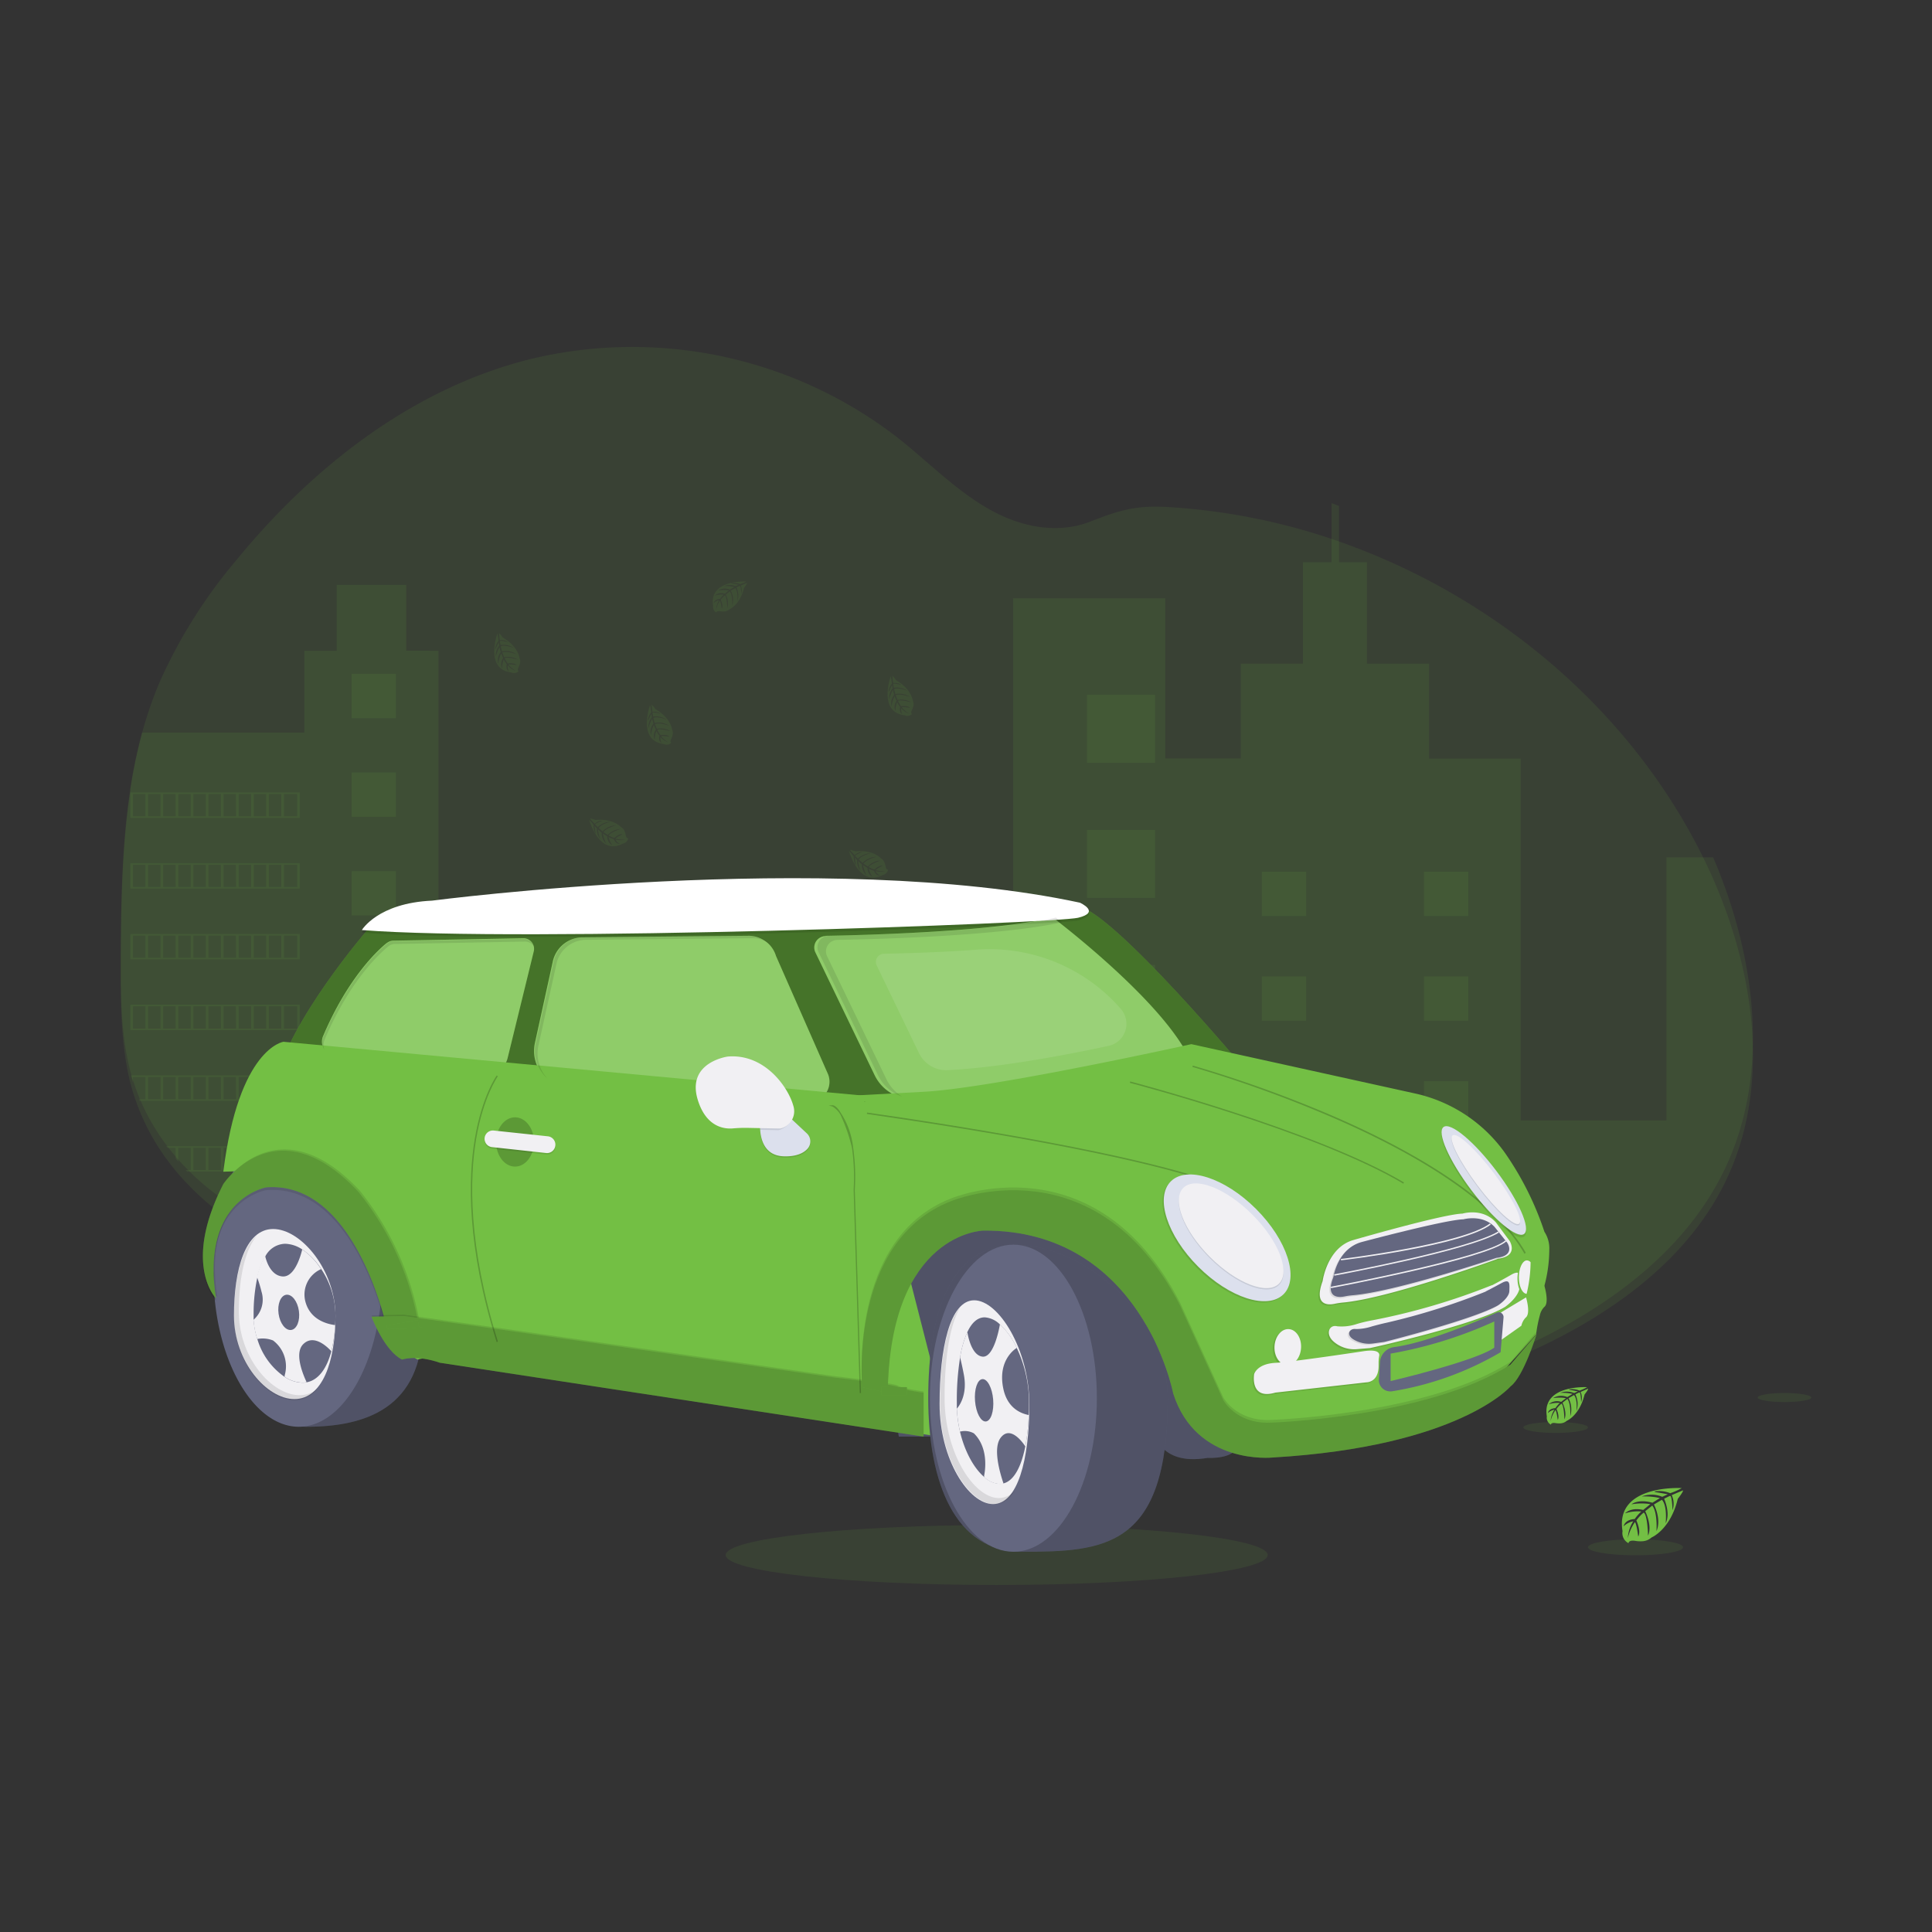 <svg id="Layer_1" data-name="Layer 1" xmlns="http://www.w3.org/2000/svg" viewBox="0 0 512 512"><rect x="0" y="0" width="512" height="512" fill="#333333" stroke="none"/><g id="onboarding_parking"><ellipse id="Ellipse_61" data-name="Ellipse 61" cx="264.13" cy="412.1" rx="71.82" ry="7.94" style="fill:#73bf44;opacity:0.1;isolation:isolate"/><path id="Path_123" data-name="Path 123" d="M457.23,313.2c-10.72,22-32.48,36.72-55,46.43a210.15,210.15,0,0,1-96.78,16.06q-8.67-.57-17.28-1.84a218.91,218.91,0,0,1-57.8-16.76q-8-3.58-15.61-7.77a200.58,200.58,0,0,1-24.39-15.87q-2.91-2.22-5.75-4.55c-1.31-1.08-2.61-2.18-3.93-3.24a50,50,0,0,0-8.84-6c-1-.48-2-.92-3-1.3-10.12-3.83-21.78-2.38-32.32.6-8,2.25-15.8,5.37-23.82,7.59a80.16,80.16,0,0,1-10.85,2.29,58.06,58.06,0,0,1-24.4-2.11l-.68-.21c-1.12-.35-2.24-.74-3.36-1.16l-.67-.26c-1.08-.41-2.13-.85-3.16-1.33l-.67-.3c-1.08-.5-2.13-1-3.16-1.58-.37-.19-.74-.4-1.1-.6a65.71,65.71,0,0,1-15.8-12.24l-.4-.4c-.64-.69-1.27-1.39-1.88-2.11l-.68-.81c-.72-.88-1.42-1.78-2.09-2.69l-.29-.4a58,58,0,0,1-6.81-12.25c0-.14-.11-.27-.15-.4-.54-1.38-1-2.78-1.48-4.2-.18-.6-.35-1.21-.5-1.81a3.18,3.18,0,0,1-.14-.53C32.24,274.74,32,265.66,32,256.64v-3.15c.07-14.58.29-29.42,2.45-43.8a1.57,1.57,0,0,1,0-.3,133.29,133.29,0,0,1,3-14.38,104.31,104.31,0,0,1,5-14.58,135.22,135.22,0,0,1,20.24-32.05c20.21-24.69,46.74-45.46,77.8-53.2a114.91,114.91,0,0,1,97.64,21c8.23,6.52,15.62,14.24,24.86,19.24,8.07,4.35,17.52,6.15,26.16,2.73,7.14-2.81,11.79-4.24,19.8-3.81a166.73,166.73,0,0,1,48.55,10.11l1.88.71c40.63,15.47,75.55,46.21,93.7,85.7.48,1,.95,2.1,1.4,3.16C465.26,259.19,469.16,288.69,457.23,313.2Z" style="fill:#73bf44;opacity:0.1;isolation:isolate"/><path id="Path_124" data-name="Path 124" d="M116.21,172.46V332a82.59,82.59,0,0,1-11.32,2.41,60.43,60.43,0,0,1-25.46-2.22l-.7-.22c-1.18-.37-2.35-.78-3.51-1.22l-.7-.27c-1.12-.43-2.22-.89-3.29-1.39l-.71-.32c-1.12-.52-2.22-1.07-3.29-1.65-.39-.2-.77-.42-1.15-.63A68.85,68.85,0,0,1,49.6,313.66l-.41-.41c-.67-.73-1.33-1.46-2-2.22l-.71-.84c-.75-.93-1.48-1.87-2.18-2.83L44,307a61.18,61.18,0,0,1-7.1-12.84c0-.14-.11-.27-.16-.41q-.84-2.18-1.53-4.41c-.19-.62-.37-1.26-.53-1.88-.06-.19-.11-.38-.16-.56C32.25,277.7,32,268.19,32,258.74v-3.3c.07-15.29.3-30.83,2.56-45.91a1.65,1.65,0,0,1,0-.31,142.73,142.73,0,0,1,3.09-15.07h43V172.46h8.58V155h18.44v17.42Z" style="fill:#73bf44;opacity:0.1;isolation:isolate"/><path id="Path_125" data-name="Path 125" d="M456.91,310.18c-11.17,23.06-33.88,38.48-57.4,48.65a218.15,218.15,0,0,1-100.95,16.83q-9-.59-18-1.92a227.26,227.26,0,0,1-60.28-17.57Q212,352.42,204,348a207.48,207.48,0,0,1-25.44-16.64q-3-2.33-6-4.76c-1.37-1.13-2.73-2.28-4.1-3.4a51.27,51.27,0,0,0-9.23-6.28,31.37,31.37,0,0,0-3.08-1.37V250.29H234.2v14.53h34.27V158.54h40.34V201h20V175.88h16.48V149h7.58V133.34l2,.74V149h7.38v26.89h16.48v25.16H403v95.87h38.61V227.2H454C465.29,253.57,469.36,284.49,456.91,310.18Z" style="fill:#73bf44;opacity:0.1;isolation:isolate"/><rect id="Rectangle_45" data-name="Rectangle 45" x="288.07" y="184.13" width="18.03" height="18.03" style="fill:#73bf44;opacity:0.1;isolation:isolate"/><rect id="Rectangle_46" data-name="Rectangle 46" x="288.07" y="219.93" width="18.03" height="18.03" style="fill:#73bf44;opacity:0.1;isolation:isolate"/><rect id="Rectangle_47" data-name="Rectangle 47" x="288.07" y="255.72" width="18.03" height="18.03" style="fill:#73bf44;opacity:0.1;isolation:isolate"/><rect id="Rectangle_48" data-name="Rectangle 48" x="288.07" y="291.52" width="18.03" height="18.03" style="fill:#73bf44;opacity:0.1;isolation:isolate"/><rect id="Rectangle_49" data-name="Rectangle 49" x="288.07" y="327.32" width="18.03" height="18.03" style="fill:#73bf44;opacity:0.1;isolation:isolate"/><path id="Path_126" data-name="Path 126" d="M306.1,361.41v14.24q-9-.6-18-1.92V361.41Z" style="fill:#73bf44;opacity:0.1;isolation:isolate"/><rect id="Rectangle_50" data-name="Rectangle 50" x="173.83" y="279.25" width="63.11" height="8.17" style="fill:#73bf44;opacity:0.1;isolation:isolate"/><rect id="Rectangle_51" data-name="Rectangle 51" x="173.83" y="303.04" width="63.11" height="8.17" style="fill:#73bf44;opacity:0.1;isolation:isolate"/><path id="Path_127" data-name="Path 127" d="M236.76,326.83V335H190.12q-3-2.33-6-4.76c-1.36-1.13-2.72-2.28-4.09-3.4Z" style="fill:#73bf44;opacity:0.1;isolation:isolate"/><path id="Path_128" data-name="Path 128" d="M235.84,350.64v8.16h-4.93q-8.28-3.76-16.28-8.16Z" style="fill:#73bf44;opacity:0.1;isolation:isolate"/><rect id="Rectangle_52" data-name="Rectangle 52" x="334.4" y="231.01" width="11.74" height="11.74" style="fill:#73bf44;opacity:0.1;isolation:isolate"/><rect id="Rectangle_53" data-name="Rectangle 53" x="93.18" y="178.58" width="11.74" height="11.74" style="fill:#73bf44;opacity:0.1;isolation:isolate"/><rect id="Rectangle_54" data-name="Rectangle 54" x="93.18" y="204.71" width="11.74" height="11.74" style="fill:#73bf44;opacity:0.1;isolation:isolate"/><rect id="Rectangle_55" data-name="Rectangle 55" x="93.18" y="230.85" width="11.74" height="11.74" style="fill:#73bf44;opacity:0.1;isolation:isolate"/><rect id="Rectangle_56" data-name="Rectangle 56" x="93.18" y="256.99" width="11.74" height="11.74" style="fill:#73bf44;opacity:0.1;isolation:isolate"/><rect id="Rectangle_57" data-name="Rectangle 57" x="93.18" y="283.12" width="11.74" height="11.74" style="fill:#73bf44;opacity:0.1;isolation:isolate"/><rect id="Rectangle_58" data-name="Rectangle 58" x="93.18" y="309.26" width="11.74" height="11.74" style="fill:#73bf44;opacity:0.1;isolation:isolate"/><rect id="Rectangle_59" data-name="Rectangle 59" x="377.37" y="231.01" width="11.74" height="11.74" style="fill:#73bf44;opacity:0.1;isolation:isolate"/><rect id="Rectangle_60" data-name="Rectangle 60" x="334.4" y="258.76" width="11.74" height="11.74" style="fill:#73bf44;opacity:0.1;isolation:isolate"/><rect id="Rectangle_61" data-name="Rectangle 61" x="377.37" y="258.76" width="11.74" height="11.74" style="fill:#73bf44;opacity:0.1;isolation:isolate"/><rect id="Rectangle_62" data-name="Rectangle 62" x="334.4" y="286.51" width="11.74" height="11.74" style="fill:#73bf44;opacity:0.1;isolation:isolate"/><rect id="Rectangle_63" data-name="Rectangle 63" x="377.37" y="286.51" width="11.74" height="11.74" style="fill:#73bf44;opacity:0.1;isolation:isolate"/><rect id="Rectangle_64" data-name="Rectangle 64" x="334.4" y="314.27" width="11.74" height="11.74" style="fill:#73bf44;opacity:0.1;isolation:isolate"/><rect id="Rectangle_65" data-name="Rectangle 65" x="377.37" y="314.27" width="11.74" height="11.74" style="fill:#73bf44;opacity:0.1;isolation:isolate"/><rect id="Rectangle_66" data-name="Rectangle 66" x="334.4" y="342.02" width="11.74" height="11.74" style="fill:#73bf44;opacity:0.1;isolation:isolate"/><rect id="Rectangle_67" data-name="Rectangle 67" x="377.37" y="342.02" width="11.74" height="11.74" style="fill:#73bf44;opacity:0.1;isolation:isolate"/><path id="Path_129" data-name="Path 129" d="M334.4,375.68v-7.57h11.73v6.49Z" style="fill:#73bf44;opacity:0.1;isolation:isolate"/><path id="Path_130" data-name="Path 130" d="M34.55,210v6.74H79.43V210Zm4,6.32h-3.3v-5.89h3.3Zm4,0H39.25v-5.89h3.29Zm4,0H43.25v-5.89h3.29Zm4,0h-3.3v-5.89h3.3Zm4,0h-3.3v-5.89h3.3Zm4,0H55.24v-5.89h3.29Zm4,0H59.24v-5.89h3.29Zm4,0h-3.3v-5.89h3.3Zm4,0h-3.3v-5.89h3.3Zm4,0h-3.3v-5.89h3.3Zm4.21,0h-3.5v-5.89h3.5Z" style="fill:#73bf44;opacity:0.1;isolation:isolate"/><path id="Path_131" data-name="Path 131" d="M34.55,228.77v6.71H79.43v-6.71Zm4,6.29h-3.3v-5.87h3.3Zm4,0H39.25v-5.87h3.29Zm4,0H43.25v-5.87h3.29Zm4,0h-3.3v-5.87h3.3Zm4,0h-3.3v-5.87h3.3Zm4,0H55.24v-5.87h3.29Zm4,0H59.24v-5.87h3.29Zm4,0h-3.3v-5.87h3.3Zm4,0h-3.3v-5.87h3.3Zm4,0h-3.3v-5.87h3.3Zm4.21,0h-3.5v-5.87h3.5Z" style="fill:#73bf44;opacity:0.1;isolation:isolate"/><path id="Path_132" data-name="Path 132" d="M34.55,247.52v6.71H79.43v-6.71Zm4,6.29h-3.3v-5.87h3.3Zm4,0H39.25v-5.87h3.29Zm4,0H43.25v-5.87h3.29Zm4,0h-3.3v-5.87h3.3Zm4,0h-3.3v-5.87h3.3Zm4,0H55.24v-5.87h3.29Zm4,0H59.24v-5.87h3.29Zm4,0h-3.3v-5.87h3.3Zm4,0h-3.3v-5.87h3.3Zm4,0h-3.3v-5.87h3.3Zm4.21,0h-3.5v-5.87h3.5Z" style="fill:#73bf44;opacity:0.1;isolation:isolate"/><path id="Path_133" data-name="Path 133" d="M34.55,266.26V273H79.43v-6.74Zm4,6.31h-3.3v-5.89h3.3Zm4,0H39.25v-5.89h3.29Zm4,0H43.25v-5.89h3.29Zm4,0h-3.3v-5.89h3.3Zm4,0h-3.3v-5.89h3.3Zm4,0H55.24v-5.89h3.29Zm4,0H59.24v-5.89h3.29Zm4,0h-3.3v-5.89h3.3Zm4,0h-3.3v-5.89h3.3Zm4,0h-3.3v-5.89h3.3Zm4.21,0h-3.5v-5.89h3.5Z" style="fill:#73bf44;opacity:0.1;isolation:isolate"/><path id="Path_134" data-name="Path 134" d="M34.72,285c.16.63.34,1.26.53,1.89v-1.47h3.3v5.89H36.79c.05.14.1.28.16.42h42.5V285Zm7.83,6.31h-3.3v-5.89h3.3Zm4,0H43.25v-5.89h3.29Zm4,0H47.25v-5.89h3.29Zm4,0h-3.3v-5.89h3.3Zm4,0H55.24v-5.89h3.29Zm4,0H59.24v-5.89h3.29Zm4,0h-3.3v-5.89h3.3Zm4,0h-3.3v-5.89h3.3Zm4,0H71.23v-5.89h3.29Zm4.21,0h-3.5v-5.89h3.5Z" style="fill:#73bf44;opacity:0.1;isolation:isolate"/><path id="Path_135" data-name="Path 135" d="M44.05,303.76l.31.42h2.18V307c.23.28.47.55.7.84v-3.66h3.3v5.89H49.2a4.16,4.16,0,0,0,.42.42H79.45v-6.73Zm10.49,6.31h-3.3v-5.89h3.3Zm4,0H55.24v-5.89h3.29Zm4,0H59.24v-5.89h3.29Zm4,0h-3.3v-5.89h3.3Zm4,0h-3.3v-5.89h3.3Zm4,0H71.23v-5.89h3.29Zm4.21,0h-3.5v-5.89h3.5Z" style="fill:#73bf44;opacity:0.1;isolation:isolate"/><path id="Path_136" data-name="Path 136" d="M66.08,322.54l1.15.62V323h3.29v1.86l.7.32V323h3.3v3.57l.7.27V323h3.51V328l.7.22v-5.69Z" style="fill:#73bf44;opacity:0.1;isolation:isolate"/><path id="Path_137" data-name="Path 137" d="M197.82,154.11s-10-.6-8.84,6.42a1.73,1.73,0,0,0,.89,1.81s0-.52,1-.35a5,5,0,0,0,1.09.06,2.27,2.27,0,0,0,1.33-.56h0s2.82-1.16,3.92-5.77c0,0,.81-1,.78-1.26l-1.69.72a3,3,0,0,1,.12,2.23s0-2.19-.38-2.13c-.06,0-.87.41-.87.41a5,5,0,0,1,.24,3.68s.29-2.63-.56-3.52l-1.19.69a5.27,5.27,0,0,1,.38,4s.2-2.75-.63-3.82l-1.08.84a5.09,5.09,0,0,1,.42,3.65s-.09-3.19-.66-3.44a6.7,6.7,0,0,0-1.09,1.17s.75,1.58.28,2.41c0,0-.28-2.14-.51-2.14a6.94,6.94,0,0,0-1,2.38,5.08,5.08,0,0,1,.81-2.53,2.79,2.79,0,0,0-1.44.75s.14-1,1.68-1.09a6.27,6.27,0,0,1,1-1.13,6.15,6.15,0,0,0-2.45.27,2.75,2.75,0,0,1,2.72-.51l1.07-.87a8.92,8.92,0,0,0-2.87,0,3.45,3.45,0,0,1,3.14-.23l1.16-.69a10.4,10.4,0,0,0-2.72-.24,4.17,4.17,0,0,1,3.05,0l.85-.37s-1.27-.25-1.62-.28-.39-.14-.39-.14a4.37,4.37,0,0,1,2.35.26A12,12,0,0,0,197.82,154.11Z" style="fill:#73bf44;opacity:0.1;isolation:isolate"/><path id="Path_138" data-name="Path 138" d="M172.26,186.87s-3.43,9.44,3.65,10.3a1.71,1.71,0,0,0,2-.34s-.5-.16,0-1.08a4.85,4.85,0,0,0,.36-1,2.2,2.2,0,0,0-.15-1.43h0s-.31-3-4.42-5.4c0,0-.73-1.06-1-1.11l.21,1.83a3,3,0,0,1,2.18.52s-2.1-.57-2.16-.25c0,.07.16,1,.16,1a5,5,0,0,1,3.59.81s-2.43-1-3.53-.47l.33,1.34a5.29,5.29,0,0,1,3.93.77s-2.58-1-3.84-.48l.5,1.26a5.21,5.21,0,0,1,3.62.63s-3.09-.84-3.49-.34a6.54,6.54,0,0,0,.82,1.37s1.72-.27,2.39.42c0,0-2.13-.33-2.21-.11a7.12,7.12,0,0,0,2,1.68,5.13,5.13,0,0,1-2.18-1.49,2.82,2.82,0,0,0,.3,1.59s-.91-.41-.56-1.91a6.44,6.44,0,0,1-.81-1.26,6.24,6.24,0,0,0-.42,2.42,2.74,2.74,0,0,1,.28-2.76l-.54-1.26a8.43,8.43,0,0,0-.77,2.74,3.47,3.47,0,0,1,.67-3.07l-.34-1.31a10.84,10.84,0,0,0-1,2.53,4.21,4.21,0,0,1,.92-2.92l-.12-.91s-.59,1.13-.73,1.47-.25.33-.25.33a4.34,4.34,0,0,1,.92-2.17A10.63,10.63,0,0,0,172.26,186.87Z" style="fill:#73bf44;opacity:0.1;isolation:isolate"/><path id="Path_139" data-name="Path 139" d="M236.05,179.23s-3.43,9.45,3.65,10.31a1.7,1.7,0,0,0,2-.34s-.49-.17,0-1.09a4.77,4.77,0,0,0,.36-1,2.37,2.37,0,0,0-.15-1.44h0s-.32-3-4.42-5.39c0,0-.74-1.06-1-1.11l.21,1.83a3.08,3.08,0,0,1,2.18.52s-2.1-.58-2.16-.25c0,.07.16,1,.16,1a5,5,0,0,1,3.59.8s-2.43-1-3.53-.46l.33,1.33a5.25,5.25,0,0,1,3.93.78s-2.58-1-3.84-.49l.5,1.27a5.2,5.2,0,0,1,3.62.62s-3.1-.84-3.49-.34a6.62,6.62,0,0,0,.82,1.38s1.72-.27,2.38.42c0,0-2.12-.33-2.2-.11a7.48,7.48,0,0,0,2,1.68,5.16,5.16,0,0,1-2.18-1.49,2.82,2.82,0,0,0,.3,1.59s-.91-.42-.57-1.91a7,7,0,0,1-.8-1.27,6.09,6.09,0,0,0-.42,2.42,2.75,2.75,0,0,1,.28-2.75l-.53-1.26a8.44,8.44,0,0,0-.78,2.74,3.47,3.47,0,0,1,.67-3.07l-.33-1.31a10.35,10.35,0,0,0-1,2.52,4.18,4.18,0,0,1,.91-2.92l-.12-.9s-.59,1.13-.73,1.47-.24.33-.24.33a4.21,4.21,0,0,1,.91-2.17A10.88,10.88,0,0,0,236.05,179.23Z" style="fill:#73bf44;opacity:0.1;isolation:isolate"/><path id="Path_140" data-name="Path 140" d="M144.86,253.25s-3.42,9.45,3.65,10.31a1.72,1.72,0,0,0,2-.34s-.5-.16,0-1.08a4.85,4.85,0,0,0,.36-1,2.3,2.3,0,0,0-.15-1.44h0s-.32-3-4.42-5.39c0,0-.74-1.06-1-1.11l.21,1.83a3,3,0,0,1,2.18.52s-2.1-.58-2.16-.25c0,.07.15,1,.15,1a5,5,0,0,1,3.6.8s-2.44-1-3.54-.46l.33,1.33a5.28,5.28,0,0,1,3.93.78,7.52,7.52,0,0,0-3.84-.49l.5,1.27a5.23,5.23,0,0,1,3.63.62s-3.1-.84-3.49-.34a6.51,6.51,0,0,0,.82,1.39s1.72-.28,2.38.41c0,0-2.12-.33-2.2-.11a7.32,7.32,0,0,0,2,1.68,5.07,5.07,0,0,1-2.18-1.49,2.82,2.82,0,0,0,.3,1.59s-.91-.41-.56-1.91a7,7,0,0,1-.82-1.26,6.21,6.21,0,0,0-.41,2.41,2.72,2.72,0,0,1,.28-2.75l-.53-1.26a8.46,8.46,0,0,0-.79,2.74,3.45,3.45,0,0,1,.68-3.07l-.34-1.31a10.35,10.35,0,0,0-1,2.52,4.19,4.19,0,0,1,.92-2.92l-.12-.9s-.6,1.13-.74,1.47-.24.33-.24.33a4.3,4.3,0,0,1,.92-2.17A10,10,0,0,0,144.86,253.25Z" style="fill:#73bf44;opacity:0.1;isolation:isolate"/><path id="Path_141" data-name="Path 141" d="M131.81,167.89s-3.43,9.45,3.64,10.31a1.74,1.74,0,0,0,2-.34s-.49-.17,0-1.09a4.66,4.66,0,0,0,.36-1,2.2,2.2,0,0,0-.15-1.43h0s-.31-3-4.42-5.39c0,0-.73-1.07-1-1.11l.21,1.82a3.06,3.06,0,0,1,2.18.52s-2.1-.57-2.15-.24c0,.07.15,1,.15,1a5,5,0,0,1,3.59.81s-2.43-1-3.53-.47l.33,1.34a5.25,5.25,0,0,1,3.93.78s-2.58-1-3.84-.49l.5,1.26a5.21,5.21,0,0,1,3.62.63s-3.09-.84-3.49-.34a6.54,6.54,0,0,0,.82,1.37s1.72-.27,2.38.42c0,0-2.12-.33-2.2-.11a7.12,7.12,0,0,0,2,1.68,5.13,5.13,0,0,1-2.18-1.49,2.75,2.75,0,0,0,.31,1.59s-.92-.41-.57-1.91a6.44,6.44,0,0,1-.81-1.26,6.24,6.24,0,0,0-.42,2.42,2.75,2.75,0,0,1,.28-2.75l-.53-1.26a8.38,8.38,0,0,0-.78,2.73,3.47,3.47,0,0,1,.67-3.07l-.34-1.3a10.77,10.77,0,0,0-1,2.52,4.23,4.23,0,0,1,.92-2.92l-.12-.9s-.59,1.12-.73,1.46-.25.33-.25.33a4.38,4.38,0,0,1,.92-2.17A10.88,10.88,0,0,0,131.81,167.89Z" style="fill:#73bf44;opacity:0.1;isolation:isolate"/><path id="Path_142" data-name="Path 142" d="M156.13,217.26s2.65,9.67,8.92,6.31a1.72,1.72,0,0,0,1.43-1.42s-.5.15-.66-.87a4.84,4.84,0,0,0-.3-1.05,2.27,2.27,0,0,0-1-1.08h0s-2-2.3-6.73-1.86c0,0-1.21-.45-1.44-.33l1.22,1.37a3.1,3.1,0,0,1,2.08-.84s-2.06.75-1.9,1c0,.06.68.69.68.69a5,5,0,0,1,3.4-1.41s-2.57.58-3.15,1.66l1,.91a5.23,5.23,0,0,1,3.65-1.64s-2.66.69-3.41,1.82l1.14.75a5.16,5.16,0,0,1,3.32-1.58s-3,1.11-3.05,1.73a6.61,6.61,0,0,0,1.46.66s1.26-1.21,2.19-1c0,0-1.93.95-1.87,1.18a7.8,7.8,0,0,0,2.59.22,5.14,5.14,0,0,1-2.64,0,2.83,2.83,0,0,0,1.17,1.13s-1,.18-1.57-1.24a6.42,6.42,0,0,1-1.39-.56,6.26,6.26,0,0,0,1,2.21,2.74,2.74,0,0,1-1.36-2.4l-1.16-.73a8.48,8.48,0,0,0,.94,2.68,3.44,3.44,0,0,1-1.22-2.89l-1-.88a10.67,10.67,0,0,0,.65,2.66,4.23,4.23,0,0,1-.94-2.92l-.62-.66s.17,1.26.25,1.62,0,.41,0,.41a4.27,4.27,0,0,1-.5-2.3A10.54,10.54,0,0,0,156.13,217.26Z" style="fill:#73bf44;opacity:0.1;isolation:isolate"/><path id="Path_143" data-name="Path 143" d="M225,225.56s2.64,9.68,8.92,6.32a1.71,1.71,0,0,0,1.42-1.43s-.49.15-.65-.86a4.84,4.84,0,0,0-.3-1.05,2.29,2.29,0,0,0-.95-1.09h0s-2-2.29-6.73-1.85c0,0-1.21-.45-1.45-.33l1.23,1.37a3.06,3.06,0,0,1,2.08-.85s-2.06.76-1.91,1.05c0,.06.69.7.69.7a4.91,4.91,0,0,1,3.4-1.41s-2.58.57-3.16,1.65l1,.91a5.25,5.25,0,0,1,3.66-1.64s-2.67.7-3.42,1.82l1.15.75a5.13,5.13,0,0,1,3.33-1.58s-3,1.11-3.06,1.74a7.15,7.15,0,0,0,1.47.65s1.26-1.21,2.18-1c0,0-1.93,1-1.86,1.18a7.53,7.53,0,0,0,2.59.22,5.14,5.14,0,0,1-2.64,0A2.75,2.75,0,0,0,233.2,232s-1,.18-1.58-1.23a6.92,6.92,0,0,1-1.38-.57,6.39,6.39,0,0,0,1,2.22,2.74,2.74,0,0,1-1.36-2.41l-1.17-.74a9.06,9.06,0,0,0,.94,2.69,3.47,3.47,0,0,1-1.22-2.89l-1-.88a10.47,10.47,0,0,0,.64,2.65,4.21,4.21,0,0,1-.93-2.91l-.62-.66s.17,1.26.25,1.62,0,.41,0,.41a4.37,4.37,0,0,1-.51-2.3S225.09,225.48,225,225.56Z" style="fill:#73bf44;opacity:0.1;isolation:isolate"/><path id="Path_144" data-name="Path 144" d="M391.19,361l4.24,4.48,6.72-11.84-.61-1.33Z" style="fill:#73bf44"/><path id="Path_145" data-name="Path 145" d="M391.19,361l4.24,4.48,6.72-11.84-.61-1.33Z" style="opacity:0.2;isolation:isolate"/><path id="Path_146" data-name="Path 146" d="M112,350.88c0,22.47-15.39,27.23-30.81,27.23s-24.1-18.93-24.1-41.41S69.56,296,85,296,112,328.41,112,350.88Z" style="fill:#646780"/><path id="Path_147" data-name="Path 147" d="M112,350.88c0,22.47-15.39,27.23-30.81,27.23s-24.1-18.93-24.1-41.41S69.56,296,85,296,112,328.41,112,350.88Z" style="opacity:0.2;isolation:isolate"/><path id="Path_148" data-name="Path 148" d="M101.31,337.42c0,22.47-9.91,40.69-22.13,40.69s-22.61-18.22-22.61-40.69a77.57,77.57,0,0,1-.12-9c2.24-18.13,12.21-31.66,22.72-31.66C91.4,296.74,101.31,315,101.31,337.42Z" style="fill:#646780"/><path id="Path_149" data-name="Path 149" d="M99.1,244.42s-19.39,21.75-25.55,39.87L241,302.78l89.71-18.49s-35.53-42.57-45.13-44.21S99.1,244.42,99.1,244.42Z" style="fill:#73bf44"/><path id="Path_150" data-name="Path 150" d="M99.1,244.42s-19.39,21.75-25.55,39.87L241,302.78l89.71-18.49s-35.53-42.57-45.13-44.21S99.1,244.42,99.1,244.42Z" style="opacity:0.4;isolation:isolate"/><path id="Path_151" data-name="Path 151" d="M212.54,293.7l26.88,75.41V350l7.48-21.36,20.73-9.18,26.28,11.93,9.4,2.94.82-17.4-31.25-15.4-14.54-7L225,291.67,215.86,290Z" style="fill:#73bf44"/><path id="Path_152" data-name="Path 152" d="M225.46,306.36l24.45,2.81c-1.11-9.76,6.14-9.76,6.14-9.76l-24.46-4.24H220.17" style="fill:#73bf44"/><path id="Path_153" data-name="Path 153" d="M238.2,380.71h17.33l50.2-1.68s1.09,9.57,14.31,7.32c0,0,7.28.47,8.06-3.49s-16.58-40.51-16.58-40.51l-23.66-17.66-21.47-5.22L251,324l-9.78,15.57L235,360.89Z" style="fill:#646780"/><path id="Path_154" data-name="Path 154" d="M238.2,380.71h17.33l50.2-1.68s1.09,9.57,14.31,7.32c0,0,7.28.47,8.06-3.49s-16.58-40.51-16.58-40.51l-23.66-17.66-21.47-5.22L251,324l-9.78,15.57L235,360.89Z" style="opacity:0.2;isolation:isolate"/><path id="Path_155" data-name="Path 155" d="M102.47,249.92c-2.48,2-10.32,9.3-16.86,24.69a3.73,3.73,0,0,0,2,4.88,3.47,3.47,0,0,0,1,.27l39.38,5.1a5.94,5.94,0,0,0,6.54-4.48l6.92-28.24a2.81,2.81,0,0,0-2.06-3.41,2.56,2.56,0,0,0-.73-.08l-34.41.64a2.8,2.8,0,0,0-1.73.63Z" style="fill:#73bf44"/><path id="Path_156" data-name="Path 156" d="M102.47,249.92c-2.48,2-10.32,9.3-16.86,24.69a3.73,3.73,0,0,0,2,4.88,3.47,3.47,0,0,0,1,.27l39.38,5.1a5.94,5.94,0,0,0,6.54-4.48l6.92-28.24a2.81,2.81,0,0,0-2.06-3.41,2.56,2.56,0,0,0-.73-.08l-34.41.64a2.8,2.8,0,0,0-1.73.63Z" style="fill:#fff;opacity:0.2;isolation:isolate"/><path id="Path_157" data-name="Path 157" d="M154.17,248.41l44.34-.42a7.55,7.55,0,0,1,7.14,5.36l13.82,31.4a5.38,5.38,0,0,1-3.13,6.95,5.44,5.44,0,0,1-1.92.35l-64.72-4.26c-5.37-.31-9.17-5.79-7.93-11.43L146.46,255A8.15,8.15,0,0,1,154.17,248.41Z" style="fill:#73bf44"/><path id="Path_158" data-name="Path 158" d="M154.17,248.41l44.34-.42a7.55,7.55,0,0,1,7.14,5.36l13.82,31.4a5.38,5.38,0,0,1-3.13,6.95,5.44,5.44,0,0,1-1.92.35l-64.72-4.26c-5.37-.31-9.17-5.79-7.93-11.43L146.46,255A8.15,8.15,0,0,1,154.17,248.41Z" style="fill:#fff;opacity:0.2;isolation:isolate"/><path id="Path_159" data-name="Path 159" d="M218.81,248c12.12-.22,44.24-1.14,60.23-4.82,0,0,27.42,20.66,35.64,36.24,0,0-42.75,10.41-72.27,11.82A11.18,11.18,0,0,1,231.82,285l-15.7-32.54a3,3,0,0,1,1.39-4.08,3,3,0,0,1,1.3-.31Z" style="fill:#73bf44"/><path id="Path_160" data-name="Path 160" d="M218.81,248c12.12-.22,44.24-1.14,60.23-4.82,0,0,27.42,20.66,35.64,36.24,0,0-42.75,10.41-72.27,11.82A11.18,11.18,0,0,1,231.82,285l-15.7-32.54a3,3,0,0,1,1.39-4.08,3,3,0,0,1,1.3-.31Z" style="fill:#fff;opacity:0.2;isolation:isolate"/><path id="Path_161" data-name="Path 161" d="M234.22,252.75c5.05-.09,14.9-.35,24.52-1.07a46.11,46.11,0,0,1,38,15.35l.31.36a6,6,0,0,1-.59,8.45,6.05,6.05,0,0,1-2.68,1.33c-10.61,2.28-28.69,5.76-42.64,6.43a8,8,0,0,1-7.6-4.51l-11.2-23.22a2.18,2.18,0,0,1,1-2.91,2.24,2.24,0,0,1,.91-.21Z" style="fill:#fff;opacity:0.1;isolation:isolate"/><path id="Path_162" data-name="Path 162" d="M248.86,369.11v11.6L120.67,361.14c-6.28-2.18-10-.84-10-.84-4.63-2.26-8-11.08-8.09-11.36h0l2.42-7L85.32,309.43l-26.14,1.09c4.11-32.87,15.95-34.44,15.95-34.44L228.7,290.34Z" style="fill:#73bf44"/><path id="Path_163" data-name="Path 163" d="M214,304.77c-1,1.1-2.85,2.11-6.24,2-5.2-.12-6.18-4.56-6.32-7.21a12.54,12.54,0,0,1,.06-1.94l6.81-2.08,1.38,1.3,4.13,3.84A2.92,2.92,0,0,1,214,304.77Z" style="opacity:0.1;isolation:isolate"/><path id="Path_164" data-name="Path 164" d="M214,304.43c-1,1.1-2.85,2.1-6.24,2-5.2-.13-6.18-4.57-6.32-7.22a12.62,12.62,0,0,1,.06-1.94l6.81-2.08,1.38,1.3,4.11,3.85A2.92,2.92,0,0,1,214,304.43Z" style="fill:#dce0ed"/><path id="Path_165" data-name="Path 165" d="M209.76,296.69a5.28,5.28,0,0,1-3.45,2.82l-4.81-.1a12.58,12.58,0,0,1,.06-1.94l6.81-2.08Z" style="opacity:0.1;isolation:isolate"/><path id="Path_166" data-name="Path 166" d="M192.86,280s-10.87,1.45-8,11.28c2.2,7.45,7.1,7.95,9.35,7.76a37,37,0,0,1,3.94-.14l8.59.17a4.67,4.67,0,0,0,3.63-5.53,3.92,3.92,0,0,0-.13-.49C208.9,288.13,202.65,279.17,192.86,280Z" style="fill:#f1f0f3"/><ellipse id="Ellipse_62" data-name="Ellipse 62" cx="136.49" cy="302.63" rx="5.02" ry="6.53" style="opacity:0.2;isolation:isolate"/><path id="Rectangle_68" data-name="Rectangle 68" d="M130.9,300l14.27,1.52a2.22,2.22,0,0,1,2,2.43h0a2.21,2.21,0,0,1-2.44,2l-14.27-1.53a2.2,2.2,0,0,1-2-2.43h0A2.21,2.21,0,0,1,130.9,300Z" style="opacity:0.1;isolation:isolate"/><path id="Rectangle_69" data-name="Rectangle 69" d="M130.9,299.61l14.27,1.52a2.22,2.22,0,0,1,2,2.43h0a2.21,2.21,0,0,1-2.44,2L130.43,304a2.21,2.21,0,0,1-2-2.44h0A2.21,2.21,0,0,1,130.9,299.61Z" style="fill:#f1f0f3"/><path id="Path_167" data-name="Path 167" d="M57.6,343.73s-9-8.88,1.93-30.26c0,0,14-21.21,35.77,2a77.15,77.15,0,0,1,16.12,36.25l-8.51.18s-8.16-39.51-32.08-37.52C70.83,314.37,53.43,317.45,57.6,343.73Z" style="opacity:0.1;isolation:isolate"/><path id="Path_168" data-name="Path 168" d="M57.25,344.76s-9-8.87,1.93-30.26c0,0,14-21.2,35.76,2a77.17,77.17,0,0,1,16.13,36.25l-8.52.18s-8.16-39.5-32.08-37.51C70.47,315.41,53.07,318.49,57.25,344.76Z" style="opacity:0.1;isolation:isolate"/><path id="Path_169" data-name="Path 169" d="M57.25,344.07s-9-8.88,1.93-30.27c0,0,14-21.2,35.76,2A77,77,0,0,1,111.07,352l-8.52.18s-8.16-39.5-32.08-37.51C70.47,314.71,53.07,317.8,57.25,344.07Z" style="fill:#73bf44"/><path id="Path_170" data-name="Path 170" d="M57.25,344.07s-9-8.88,1.93-30.27c0,0,14-21.2,35.76,2A77,77,0,0,1,111.07,352l-8.52.18s-8.16-39.5-32.08-37.51C70.47,314.71,53.07,317.8,57.25,344.07Z" style="opacity:0.2;isolation:isolate"/><path id="Path_171" data-name="Path 171" d="M244.76,369.11v11.6l-128.2-19.57c-6.28-2.18-10-.84-10-.84-4.63-2.26-8-11.08-8.09-11.36h0l8.52-.18,24.65,3.44,89.59,12.87s15.88,1.81,16.79,2.52S244.76,369.11,244.76,369.11Z" style="fill:none"/><path id="Path_172" data-name="Path 172" d="M244.76,368.75v11.6l-128.2-19.57c-6.28-2.17-10-.85-10-.85-4.63-2.26-8-11.07-8.09-11.36h0l8.52-.18,24.65,3.45L221.2,364.7s15.88,1.82,16.79,2.53S244.76,368.75,244.76,368.75Z" style="opacity:0.1;isolation:isolate"/><path id="Path_173" data-name="Path 173" d="M244.76,369.11v11.6l-128.2-19.57c-6.28-2.18-10-.84-10-.84-4.63-2.26-8-11.08-8.09-11.36h0l8.52-.18,24.65,3.44,89.59,12.87s15.88,1.81,16.79,2.52S244.76,369.11,244.76,369.11Z" style="fill:#73bf44"/><path id="Path_174" data-name="Path 174" d="M244.76,369.11v11.6l-128.2-19.57c-6.28-2.18-10-.84-10-.84-4.63-2.26-8-11.08-8.09-11.36h0l8.52-.18,24.65,3.44,89.59,12.87s15.88,1.81,16.79,2.52S244.76,369.11,244.76,369.11Z" style="opacity:0.2;isolation:isolate"/><path id="Path_175" data-name="Path 175" d="M407.18,329.46S364.41,351.21,311.67,349c0,0-11.86.58-12.68-.5s3.06,4.57,3.06,4.57a5,5,0,0,1,2.91-1.53c1.45,0,8.09.49,8.09.49s75.82-3.21,95.21-20.43Z" style="fill:none"/><path id="Path_176" data-name="Path 176" d="M131.61,355.65c-8-25.58-7.54-43.42-5.78-53.86,1.91-11.36,5.77-16.72,5.81-16.77l.29.21s-3.85,5.37-5.75,16.65c-1.75,10.42-2.17,28.17,5.78,53.68Z" style="opacity:0.2;isolation:isolate"/><path id="Path_177" data-name="Path 177" d="M409.35,341c.32,1.19,1.07,4.48-.11,5.37a4.43,4.43,0,0,0-1.15,2.15,33.88,33.88,0,0,0-1,5.1l-12.32,13.77-20.85,8.16L324.05,379,294,330.09l-67.59-39.76,18.45-1c18.46-1,70.86-12.62,70.86-12.62L375,289.78a39.72,39.72,0,0,1,23.77,15.66,81.24,81.24,0,0,1,10.52,21,8,8,0,0,1,1.29,4.74,37.63,37.63,0,0,1-1,8.39c-.15.63-.25,1-.25,1S409.28,340.76,409.35,341Z" style="fill:#73bf44"/><path id="Path_178" data-name="Path 178" d="M228.49,366.87s-3.62-38.76,23.57-49.28c0,0,38.23-16.14,60.71,27.72l11.41,25s3.26,6.16,12.15,6c0,0,41.86-1.26,63.95-15.4l6.89-8s-3.44,11.23-6.89,13.77c0,0-13.59,15.95-63.07,18.85,0,0-20.23,2.17-26.33-17,0,0-8.28-43.49-50.33-43.13,0,0-24.7.48-25.31,43Z" style="opacity:0.1;isolation:isolate"/><path id="Path_179" data-name="Path 179" d="M228.49,367.6s-3.62-38.76,23.56-49.29c0,0,38.24-16.13,60.72,27.72l11.41,25s3.26,6.16,12.15,6c0,0,41.86-1.26,63.95-15.4l6.91-8s-3.44,11.24-6.89,13.78c0,0-13.59,15.95-63.07,18.85,0,0-20.23,2.17-26.33-17,0,0-8.28-43.5-50.33-43.14,0,0-24.7.49-25.31,43Z" style="fill:#73bf44"/><path id="Path_180" data-name="Path 180" d="M228.49,367.6s-3.62-38.76,23.56-49.29c0,0,38.24-16.13,60.72,27.72l11.41,25s3.26,6.16,12.15,6c0,0,41.86-1.26,63.95-15.4l6.91-8s-3.44,11.24-6.89,13.78c0,0-13.59,15.95-63.07,18.85,0,0-20.23,2.17-26.33-17,0,0-8.28-43.5-50.33-43.14,0,0-24.7.49-25.31,43Z" style="opacity:0.2;isolation:isolate"/><path id="Path_181" data-name="Path 181" d="M227.85,369.19l-1.63-53.93a55.55,55.55,0,0,0-.42-10.94,43.47,43.47,0,0,0-3.09-8.95,6.32,6.32,0,0,0-2.1-2.14l-1-.26,1.08-.08c.75.14,1.45.92,2.1,2a21,21,0,0,1,3.32,9.37,54.38,54.38,0,0,1,.42,11l1.64,53.92Z" style="opacity:0.2;isolation:isolate"/><path id="Path_183" data-name="Path 183" d="M371.89,313.68c-23.09-13.78-72-26.6-72.47-26.72l.1-.36c.49.13,49.42,13,72.56,26.77Z" style="opacity:0.2;isolation:isolate"/><path id="Path_184" data-name="Path 184" d="M404,332.26c-8.72-15.34-32.2-28-50.35-35.89A326.48,326.48,0,0,0,316,282.74l.1-.35A326.53,326.53,0,0,1,353.82,296c18.21,7.93,41.76,20.61,50.53,36Z" style="opacity:0.2;isolation:isolate"/><ellipse id="Ellipse_63" data-name="Ellipse 63" cx="393.22" cy="313.58" rx="4.18" ry="17.74" transform="translate(-109.53 299.75) rotate(-37)" style="opacity:0.1;isolation:isolate"/><ellipse id="Ellipse_64" data-name="Ellipse 64" cx="393.22" cy="312.88" rx="4.18" ry="17.74" transform="translate(-109.11 299.61) rotate(-37)" style="fill:#dce0ed"/><ellipse id="Ellipse_65" data-name="Ellipse 65" cx="393.77" cy="312.97" rx="2.71" ry="14.65" transform="translate(-109.06 299.96) rotate(-37)" style="opacity:0.1;isolation:isolate"/><ellipse id="Ellipse_66" data-name="Ellipse 66" cx="393.77" cy="312.63" rx="2.71" ry="14.65" transform="translate(-108.85 299.89) rotate(-37)" style="fill:#f1f0f3"/><path id="Path_185" data-name="Path 185" d="M350.16,339.85s1.17-8.88,8.15-10.88c0,0,23.74-6.87,28.91-7,0,0,5.35-1.63,8.88,2.35l3.62,4.89s2.52,4-3.08,4.72c0,0-28.69,10.52-41.13,11.61a18.85,18.85,0,0,0-2.11.32C351.59,346.27,347.77,346.38,350.16,339.85Z" style="opacity:0.1;isolation:isolate"/><path id="Path_186" data-name="Path 186" d="M350.51,339.5s1.17-8.88,8.15-10.88c0,0,23.74-6.87,28.91-7,0,0,5.34-1.64,8.87,2.35l3.63,4.89s2.52,4-3.08,4.72c0,0-28.69,10.52-41.13,11.61a18.85,18.85,0,0,0-2.11.32C351.93,345.92,348.12,346,350.51,339.5Z" style="fill:#f1f0f3"/><path id="Path_187" data-name="Path 187" d="M353,338.78s1.1-7.6,7.57-9.3c0,0,22.08-5.89,26.88-6,0,0,5-1.4,8.25,2l3.37,4.18s2.36,3.41-2.87,4c0,0-26.67,9-38.24,9.94A18.12,18.12,0,0,0,356,344C354.35,344.24,350.8,344.36,353,338.78Z" style="opacity:0.1;isolation:isolate"/><path id="Path_188" data-name="Path 188" d="M353.37,338.42s1.09-7.57,7.57-9.29c0,0,22.08-5.89,26.88-6,0,0,5-1.4,8.25,2l3.37,4.21s2.36,3.41-2.87,4c0,0-26.67,9-38.24,9.93a17.94,17.94,0,0,0-1.93.28C354.69,343.92,351.15,344,353.37,338.42Z" style="fill:#646780"/><path id="Path_189" data-name="Path 189" d="M355.39,334l-.05-.36c.33,0,32.56-4,39.5-9.4l.23.28C388.05,330,356.72,333.87,355.39,334Z" style="fill:#f1f0f3"/><path id="Path_190" data-name="Path 190" d="M353.63,338.06l-.06-.35c.35-.07,35.82-6.64,43.47-11.36l.19.3C389.52,331.42,354,338,353.63,338.06Z" style="fill:#f1f0f3"/><path id="Path_191" data-name="Path 191" d="M352.73,341.37l-.07-.36c.42-.07,41.24-7.78,46.29-12.29l.24.26C394.08,333.57,354.41,341.05,352.73,341.37Z" style="fill:#f1f0f3"/><path id="Path_192" data-name="Path 192" d="M395.09,340.91a172.62,172.62,0,0,1-31.56,9.29c-1.43.26-2.85.58-4.25,1a12.76,12.76,0,0,1-5.24.62c-2.08-.55-3.23,2-1,4l.14.12a8,8,0,0,0,6,2l3.47-.29s28.1-6.16,35.93-11c0,0,3.57-2.45,3.85-5.21s.59-4.94-2.24-3.3S395.09,340.91,395.09,340.91Z" style="opacity:0.1;isolation:isolate"/><path id="Path_193" data-name="Path 193" d="M395.41,340.57a172.29,172.29,0,0,1-31.55,9.29c-1.43.26-2.85.58-4.25,1a12.76,12.76,0,0,1-5.24.62c-2.1-.54-3.23,2-1,4l.06.06a8.32,8.32,0,0,0,6.18,2l3.33-.27H363c1-.21,28.19-6.23,35.89-10.94h0c.24-.18,3.57-2.55,3.84-5.21s.6-4.93-2.24-3.3-4.88,2.69-5.09,2.8Z" style="fill:#f1f0f3"/><path id="Path_194" data-name="Path 194" d="M393.43,342.61a176.15,176.15,0,0,1-26.17,8.23c-1.35.3-2.68.64-4,1a13.41,13.41,0,0,1-4.27.7c-1.8-.24-2.66,1.56-.64,2.77l.07,0a7.81,7.81,0,0,0,5.09,1l3.12-.41s23.64-5.95,30.08-9.71c0,0,2.94-1.89,3-3.79s.26-3.37-2.08-2.1S393.43,342.61,393.43,342.61Z" style="opacity:0.1;isolation:isolate"/><path id="Path_195" data-name="Path 195" d="M393.78,342.26a176.56,176.56,0,0,1-26.17,8.24c-1.35.29-2.68.64-4,1a13.8,13.8,0,0,1-4.27.71c-1.8-.24-2.66,1.55-.64,2.76h0a8,8,0,0,0,5.22,1.06l3-.42h0c.49-.12,23.69-6,30.07-9.68h0c.1-.06,2.94-1.92,3-3.78s.26-3.39-2.08-2.11-4.11,2.17-4.21,2.22Z" style="fill:#646780"/><ellipse id="Ellipse_67" data-name="Ellipse 67" cx="340.84" cy="357.32" rx="4.76" ry="3.53" transform="translate(-33.06 679.9) rotate(-87.14)" style="opacity:0.1;isolation:isolate"/><ellipse id="Ellipse_68" data-name="Ellipse 68" cx="340.74" cy="357.3" rx="4.76" ry="3.52" transform="matrix(0.05, -1, 1, 0.05, -33.06, 679.86)" style="fill:#f1f0f3"/><path id="Path_196" data-name="Path 196" d="M361,358.45s-18.45,2.81-23.35,3.08-5.63,3-5.63,3-1.17,6.89,5.62,4.89l24.1-2.72s3.27.1,3.27-4.35v-1a9.35,9.35,0,0,1,.17-1.66C365.28,359,364.92,357.86,361,358.45Z" style="opacity:0.1;isolation:isolate"/><path id="Path_197" data-name="Path 197" d="M361.31,358.09s-18.44,2.81-23.34,3.08-5.62,3-5.62,3-1.18,6.89,5.62,4.89l24.1-2.72s3.27.1,3.27-4.35v-1a10.37,10.37,0,0,1,.16-1.66C365.64,358.63,365.26,357.5,361.31,358.09Z" style="fill:#f1f0f3"/><path id="Path_198" data-name="Path 198" d="M404.32,349.18a4.49,4.49,0,0,0-1.14,2.15h0l-6,4.23a.49.49,0,0,1-.68-.12.55.55,0,0,1-.09-.28v-4.44a3.7,3.7,0,0,1,1.79-3.16l6.22-3.74C404.76,345,405.52,348.28,404.32,349.18Z" style="fill:#f1f0f3"/><path id="Path_199" data-name="Path 199" d="M365.7,361l-.28,4.49a3,3,0,0,0,2.75,3.23,2.92,2.92,0,0,0,.66,0,82.64,82.64,0,0,0,28.84-10.36l.78-9.18a1.29,1.29,0,0,0-1.15-1.42,1.31,1.31,0,0,0-.65.1c-5,2.25-18.59,8-27.18,9.13A4.34,4.34,0,0,0,365.7,361Z" style="fill:#646780"/><path id="Path_200" data-name="Path 200" d="M368.53,358.72V366S391,360.72,396,357.14V350.2a112.87,112.87,0,0,1-27.46,8.52Z" style="fill:#73bf44"/><path id="Path_201" data-name="Path 201" d="M404.21,343.23c-1.14-.08-2.06-2-2.06-4.43s1-4.43,2.11-4.43a1.33,1.33,0,0,1,1,.47A36.4,36.4,0,0,1,404.21,343.23Z" style="fill:#73bf44"/><path id="Path_202" data-name="Path 202" d="M404.57,342.88c-1.14-.07-2.05-2-2.05-4.42s1-4.44,2.1-4.44a1.34,1.34,0,0,1,1,.48A36.4,36.4,0,0,1,404.57,342.88Z" style="fill:#f1f0f3"/><path id="Path_203" data-name="Path 203" d="M309.47,370.54c0,39.83-16.84,40.69-38.79,40.69C253.15,411.23,246,393,246,370.54s5.63-40.64,23.16-40.64S309.47,348.07,309.47,370.54Z" style="fill:#646780"/><path id="Path_204" data-name="Path 204" d="M309.47,370.54c0,39.83-16.84,40.69-38.79,40.69C253.15,411.23,246,393,246,370.54s5.63-40.64,23.16-40.64S309.47,348.07,309.47,370.54Z" style="opacity:0.2;isolation:isolate"/><ellipse id="Ellipse_69" data-name="Ellipse 69" cx="268.56" cy="370.54" rx="22.12" ry="40.69" style="fill:#646780"/><path id="Path_205" data-name="Path 205" d="M88.9,348.77c0,12.21-3.54,22-10.88,22S62,360.86,62,348.65s3-22.95,10.39-22.95S88.9,336.56,88.9,348.77Z" style="fill:#f1f0f3"/><path id="Path_206" data-name="Path 206" d="M88.89,348.43c0,.93,0,1.84-.08,2.73a34.6,34.6,0,0,1-1,6.95c-1.2,4.5-3.37,7.62-6.54,8.21a6.27,6.27,0,0,1-1.14.1,8.86,8.86,0,0,1-4.69-1.52,18.53,18.53,0,0,1-7.23-10,21.52,21.52,0,0,1-1-5.09c0-.47,0-.95,0-1.43a45.6,45.6,0,0,1,1-9.89,18.26,18.26,0,0,1,2.14-5.62,6.1,6.1,0,0,1,5.22-3.26,8.62,8.62,0,0,1,4.6,1.55,18.07,18.07,0,0,1,5,5.22,22.33,22.33,0,0,1,3.73,12.08Z" style="fill:#646780"/><path id="Path_207" data-name="Path 207" d="M88.8,351.16a34.59,34.59,0,0,1-1,6.94c-.15-.17-4.31-5-7.43-1.89-2.3,2.26-.37,7.4.89,10.09a6.18,6.18,0,0,1-1.13.11,9,9,0,0,1-4.7-1.53v-.35a8.57,8.57,0,0,0-3.08-9.3,7.53,7.53,0,0,0-4.17-.38,21,21,0,0,1-1-5.09,7.07,7.07,0,0,0,2.12-7.46,33.21,33.21,0,0,0-1.19-3.87,18.6,18.6,0,0,1,2.16-5.61s.95,5.13,4.57,5.45,5.21-7,5.25-7.16a17.94,17.94,0,0,1,5,5.22,7.36,7.36,0,0,0-4.1,8.82C82.3,349.68,86.49,350.87,88.8,351.16Z" style="fill:#f1f0f3"/><ellipse id="Ellipse_70" data-name="Ellipse 70" cx="76.51" cy="347.79" rx="2.72" ry="4.71" transform="translate(-47.94 14.14) rotate(-8.05)" style="fill:#646780"/><path id="Path_208" data-name="Path 208" d="M272.79,372.24c0,14.63-3.12,26.36-9.6,26.36S249,386.73,249,372.09s2.69-27.5,9.17-27.5S272.79,357.61,272.79,372.24Z" style="fill:#f1f0f3"/><path id="Path_209" data-name="Path 209" d="M272.7,371.69c0,1.12,0,2.21-.07,3.27a55.43,55.43,0,0,1-.91,8.32c-1.05,5.38-3,9.12-5.77,9.83a4.15,4.15,0,0,1-1,.12,6.52,6.52,0,0,1-4.14-1.82c-2.68-2.31-5.13-6.65-6.4-12a34.71,34.71,0,0,1-.84-6.1c0-.56,0-1.14,0-1.72a71.3,71.3,0,0,1,.87-11.85,26.71,26.71,0,0,1,1.92-6.73c1.14-2.44,2.66-3.9,4.61-3.9A6.34,6.34,0,0,1,265,351a20,20,0,0,1,4.47,6.26A33.88,33.88,0,0,1,272.7,371.69Z" style="fill:#646780"/><path id="Path_210" data-name="Path 210" d="M272.63,375a56.76,56.76,0,0,1-.91,8.32c-.13-.21-3.79-6-6.56-2.27-2,2.71-.32,8.87.79,12.11a4.79,4.79,0,0,1-1,.11,6.52,6.52,0,0,1-4.14-1.82V391s1.63-6.9-2.72-11.15a5,5,0,0,0-3.68-.45,34.84,34.84,0,0,1-.84-6.1c.37-.4,2.91-3.37,1.87-8.94-.39-2.1-.75-3.6-1-4.62a26.78,26.78,0,0,1,1.92-6.74s.84,6.16,4,6.52,4.59-8.32,4.63-8.56a19.94,19.94,0,0,1,4.47,6.25s-5.11,2.89-3.62,10.56C266.88,373.21,270.58,374.6,272.63,375Z" style="fill:#f1f0f3"/><ellipse id="Ellipse_71" data-name="Ellipse 71" cx="260.8" cy="371.09" rx="2.41" ry="5.63" transform="translate(-29.41 22.52) rotate(-4.68)" style="fill:#646780"/><path id="Path_212" data-name="Path 212" d="M321.1,313.23l-.15.34c-.14-.07-12.67-5.47-59.14-13.36l-6.73-1.12-.65-.1c-7.43-1.22-15.64-2.47-24.7-3.79l.05-.36c12.27,1.76,23,3.45,32.32,5.05C308.45,307.76,321,313.17,321.1,313.23Z" style="opacity:0.2;isolation:isolate"/><path id="Path_213" data-name="Path 213" d="M95.9,247.17s4.21-7.16,18.6-7.79c0,0,105.24-13.75,171.68.54,0,0,5.67,2.52-.49,4S138.06,250.52,95.9,247.17Z" style="opacity:0.1;isolation:isolate"/><path id="Path_214" data-name="Path 214" d="M95.9,246.47s4.21-7.15,18.6-7.79c0,0,105.24-13.74,171.68.54,0,0,5.67,2.53-.49,4S138.06,249.83,95.9,246.47Z" style="fill:#fff"/><path id="Path_215" data-name="Path 215" d="M86.05,275.49c6.53-15.39,14.38-22.66,16.86-24.69a2.78,2.78,0,0,1,1.72-.63l34.43-.64a2.77,2.77,0,0,1,2.37,1.22,2.8,2.8,0,0,0-2.73-1.94l-34.43.63a2.77,2.77,0,0,0-1.72.64c-2.49,2-10.33,9.3-16.86,24.68a3.73,3.73,0,0,0,.29,3.49A3.71,3.71,0,0,1,86.05,275.49Z" style="opacity:0.1;isolation:isolate"/><path id="Path_216" data-name="Path 216" d="M142.71,277l4.7-21.32a8.12,8.12,0,0,1,7.71-6.62l44.34-.42a7.18,7.18,0,0,1,4.63,1.66,7.23,7.23,0,0,0-5.34-2.33l-44.34.41a8.16,8.16,0,0,0-7.71,6.64L142,276.36a9.68,9.68,0,0,0,3.13,9.51A9.75,9.75,0,0,1,142.71,277Z" style="opacity:0.1;isolation:isolate"/><path id="Path_217" data-name="Path 217" d="M234.91,286l-15.7-32.54a3,3,0,0,1,1.42-4.07,3,3,0,0,1,1.28-.31c12-.22,43.37-1.11,59.56-4.67l-1.6-1.23c-16,3.68-48.11,4.59-60.23,4.81a3.05,3.05,0,0,0-3,3.11,2.94,2.94,0,0,0,.31,1.27l15.7,32.52a11.19,11.19,0,0,0,6.42,5.73A11.18,11.18,0,0,1,234.91,286Z" style="opacity:0.1;isolation:isolate"/><rect id="Rectangle_70" data-name="Rectangle 70" x="233.58" y="367.6" width="6.77" height="2.08" style="fill:#73bf44"/><rect id="Rectangle_71" data-name="Rectangle 71" x="233.58" y="367.6" width="6.77" height="2.08" style="opacity:0.2;isolation:isolate"/><path id="Path_218" data-name="Path 218" d="M110.75,349.83l-8.32,1.43a4,4,0,0,0,.24.84c.16.42,9.26-.32,9.26-.32l-.88-.18Z" style="fill:#73bf44"/><path id="Path_219" data-name="Path 219" d="M110.75,349.83l-8.32,1.43a4,4,0,0,0,.24.84c.16.42,9.26-.32,9.26-.32l-.88-.18Z" style="opacity:0.2;isolation:isolate"/><path id="Path_220" data-name="Path 220" d="M79.37,369.73c-7.34,0-16.07-9.9-16.07-22.11,0-8.37,1.43-16.06,4.7-20.06-4.21,3.4-6,12-6,21.41,0,12.2,8.73,22.11,16.07,22.11A7.79,7.79,0,0,0,84.16,368,7.41,7.41,0,0,1,79.37,369.73Z" style="opacity:0.1;isolation:isolate"/><path id="Path_221" data-name="Path 221" d="M264.72,397c-6.58,0-14.39-11.89-14.39-26.55,0-10.05,1.26-19.28,4.2-24.08-3.78,4.07-5.41,14.36-5.41,25.7,0,14.66,7.82,26.55,14.39,26.55,2.22,0,4.06-1.34,5.51-3.68A5.74,5.74,0,0,1,264.72,397Z" style="opacity:0.1;isolation:isolate"/><ellipse id="Ellipse_72" data-name="Ellipse 72" cx="324.87" cy="328.39" rx="10.83" ry="21.14" transform="translate(-137.05 325.9) rotate(-45)" style="opacity:0.1;isolation:isolate"/><ellipse id="Ellipse_73" data-name="Ellipse 73" cx="325.21" cy="328.04" rx="10.83" ry="21.14" transform="translate(-136.71 326.04) rotate(-45)" style="fill:#dce0ed"/><ellipse id="Ellipse_74" data-name="Ellipse 74" cx="326.27" cy="327.84" rx="7.94" ry="17.94" transform="translate(-136.26 326.73) rotate(-45)" style="opacity:0.1;isolation:isolate"/><ellipse id="Ellipse_75" data-name="Ellipse 75" cx="326.27" cy="327.49" rx="7.94" ry="17.94" transform="translate(-136.01 326.63) rotate(-45)" style="fill:#f1f0f3"/><path id="Path_222" data-name="Path 222" d="M445.68,394.36s-17.79-1.07-15.69,11.4a3,3,0,0,0,1.58,3.2s0-.92,1.83-.61a7.79,7.79,0,0,0,1.93.09,4,4,0,0,0,2.36-1h0s5-2.06,6.94-10.24c0,0,1.44-1.78,1.39-2.24l-3,1.26a5.35,5.35,0,0,1,.22,4s-.1-3.88-.67-3.78c-.12,0-1.56.74-1.56.74s1.76,3.79.41,6.52c0,0,.51-4.62-1-6.24l-2.11,1.24s2.07,3.89.67,7.07c0,0,.36-4.88-1.11-6.78L436,400.48s1.94,3.85.75,6.48c0,0-.15-5.67-1.17-6.1a11.19,11.19,0,0,0-1.93,2.08s1.33,2.79.5,4.26c0,0-.5-3.79-.91-3.79a12.59,12.59,0,0,0-1.85,4.21,9.16,9.16,0,0,1,1.44-4.46,5,5,0,0,0-2.55,1.32s.25-1.77,2.94-1.92a11.65,11.65,0,0,1,1.75-2,11,11,0,0,0-4.33.5s1.44-1.69,4.83-.91l1.89-1.54a15.28,15.28,0,0,0-5,.05s1.73-1.49,5.55-.42L439.9,397a18.57,18.57,0,0,0-4.82-.42,7.38,7.38,0,0,1,5.43.09L442,396s-2.22-.42-2.86-.5-.69-.25-.69-.25a7.78,7.78,0,0,1,4.16.46A17.32,17.32,0,0,0,445.68,394.36Z" style="fill:#73bf44"/><ellipse id="Ellipse_76" data-name="Ellipse 76" cx="433.43" cy="410.04" rx="12.59" ry="2.13" style="fill:#73bf44;opacity:0.1;isolation:isolate"/><ellipse id="Ellipse_77" data-name="Ellipse 77" cx="472.9" cy="370.36" rx="7.1" ry="1.2" style="fill:#73bf44;opacity:0.1;isolation:isolate"/><path id="Path_223" data-name="Path 223" d="M420.61,367.62s-12.11-.73-10.68,7.75a2.1,2.1,0,0,0,1.08,2.18s0-.63,1.26-.41a5.84,5.84,0,0,0,1.32.06,2.81,2.81,0,0,0,1.61-.66h0s3.4-1.41,4.73-7c0,0,1-1.22.94-1.53l-2,.87a3.66,3.66,0,0,1,.14,2.7s-.06-2.64-.45-2.58c-.08,0-1.07.51-1.07.51a6,6,0,0,1,.3,4.44s.34-3.17-.67-4.25l-1.44.84a6.37,6.37,0,0,1,.45,4.82s.25-3.32-.75-4.63l-1.3,1s1.31,2.62.51,4.41c0,0-.11-3.87-.8-4.16a7.7,7.7,0,0,0-1.31,1.42s.9,1.9.34,2.9c0,0-.34-2.58-.63-2.59a8.58,8.58,0,0,0-1.26,2.87,6.32,6.32,0,0,1,1-3,3.45,3.45,0,0,0-1.74.91s.18-1.21,2-1.31a7.82,7.82,0,0,1,1.19-1.38,7.52,7.52,0,0,0-2.94.34,3.31,3.31,0,0,1,3.28-.62l1.29-1a10.73,10.73,0,0,0-3.44,0,4.14,4.14,0,0,1,3.78-.28l1.41-.84a12.56,12.56,0,0,0-3.29-.28,5,5,0,0,1,3.7.06l1-.45s-1.51-.3-1.94-.35-.47-.17-.47-.17a5.16,5.16,0,0,1,2.83.32A12.27,12.27,0,0,0,420.61,367.62Z" style="fill:#73bf44"/><ellipse id="Ellipse_78" data-name="Ellipse 78" cx="412.27" cy="378.29" rx="8.57" ry="1.45" style="fill:#73bf44;opacity:0.1;isolation:isolate"/><path id="Path_268" data-name="Path 268" d="M197.63,400.68l-.42-.1Z" style="opacity:0.1;isolation:isolate"/><path id="Path_270" data-name="Path 270" d="M197.89,400.73l-.23,0Z" style="opacity:0.1;isolation:isolate"/></g></svg>